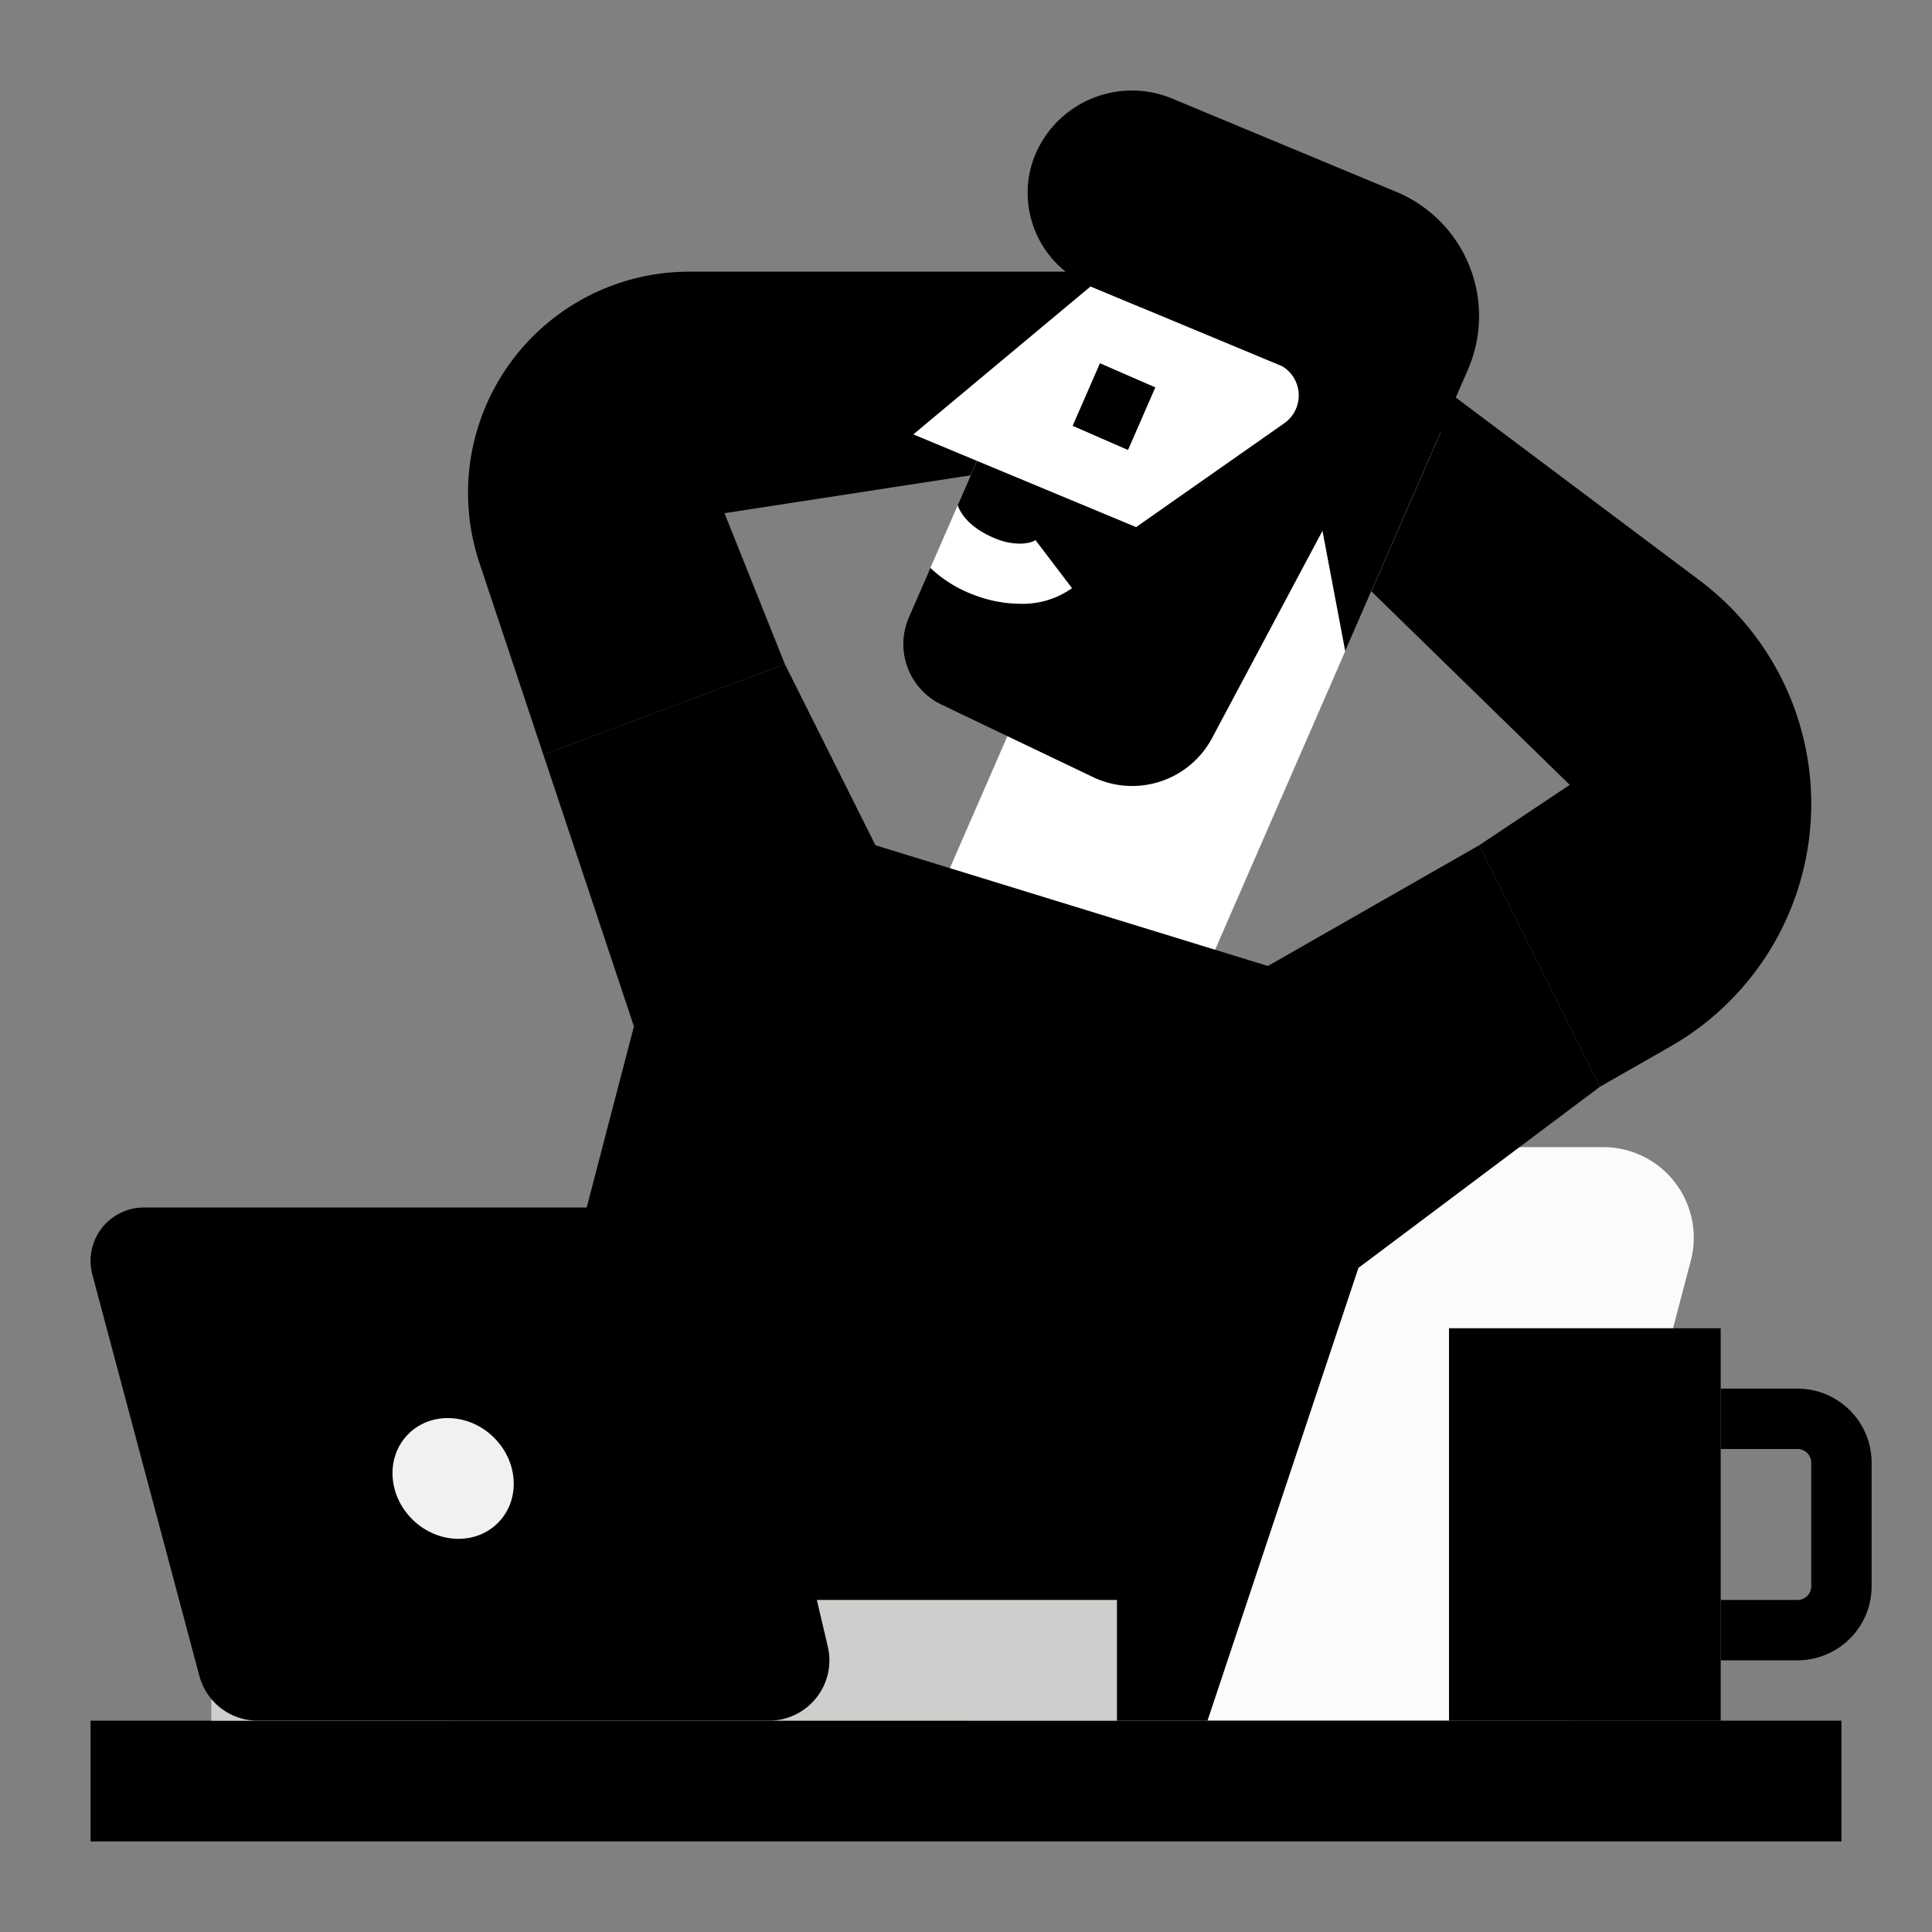 <?xml version="1.0" encoding="UTF-8"?>
<svg xmlns="http://www.w3.org/2000/svg" height="512" viewBox="0 0 512 512" width="512" class="hovered-paths">
  <rect x="0" y="0" width="512" height="512" fill="#808080" stroke="none"/>
  <g>
    <g id="Flat">
      <path d="m416 456h-160l35.292-134.108a24 24 0 0 1 23.208-17.892h110.367a24 24 0 0 1 23.21 30.108z" fill="#348ed8" data-original="#348ED8" class="" data-old_color="#348ed8" style="fill:#FBFBFB"></path>
      <path d="m392 224 24-16-63.824-62.265 31.824-41.735 66.379 49.784a74.053 74.053 0 0 1 29.621 59.242 74.051 74.051 0 0 1 -37.312 64.3l-18.688 10.674z" fill="#fcb079" data-original="#FCB079" class="" data-old_color="#fcb079" style="fill:#000000"></path>
      <path d="m144 200 64-24-16-40 104-16 8-48h-121.356a58.6 58.6 0 0 0 -53.867 35.52 58.6 58.6 0 0 0 -1.731 41.618z" fill="#fcb079" data-original="#FCB079" class="" data-old_color="#fcb079" style="fill:#000000"></path>
      <path d="m289.024 75.9-46.984 39.215 16.867 7.022-18.069 41.463a17.823 17.823 0 0 0 9.64 23.606l16.868 7.023-25.3 58.044 67.471 28.09 72.283-165.842z" fill="#fdc8a2" data-original="#FDC8A2" class="active-path" data-old_color="#fdc8a2" style="fill:#FFFFFF"></path>
      <path d="m389.02 97.94-32.52 74.62-6.03-31.89-29.25 54.91a24 24 0 0 1 -31.53 10.37l-39.21-18.75a17.811 17.811 0 0 1 -9.64-23.6l5.71-13.11 7.24-16.59 5.12-11.76 42.17 17.55 39.26-27.52a9.012 9.012 0 0 0 -.71-15.21l-50.61-21.06a26.882 26.882 0 0 1 -16.69-24.78 26.59 26.59 0 0 1 2.23-10.63 27.823 27.823 0 0 1 36.15-14.34l59.03 24.57a35.642 35.642 0 0 1 19.28 47.22z" fill="#91563a" data-original="#91563A" class="" data-old_color="#91563a" style="fill:#000000"></path>
      <path d="m286.005 99.796h18.09v16h-18.09z" fill="#91563a" transform="matrix(.4 -.917 .917 .4 78.346 335.202)" data-original="#91563A" class="" data-old_color="#91563a" style="fill:#000000"></path>
      <path d="m144 200 64-24 24 48 104 32 56-32 32 64-64 48-40 120h-200l48-184z" fill="#d65246" data-original="#D65246" class="" data-old_color="#d65246" style="fill:#000000"></path>
      <path d="m284.1 155.87a22.537 22.537 0 0 1 -13.71 4.14 34.8 34.8 0 0 1 -12.07-2.27 34.242 34.242 0 0 1 -11.77-7.25l7.24-16.59c.77 2.07 2.95 5.94 10.1 8.85 5.48 2.22 9.55 1.13 10.52.38z" fill="#fdc8a2" data-original="#FDC8A2" class="active-path" data-old_color="#fdc8a2" style="fill:#FFFFFF"></path>
      <path d="m24 456h464v32h-464z" fill="#91563a" data-original="#91563A" class="" data-old_color="#91563a" style="fill:#000000"></path>
      <path d="m56 424h240v32h-240z" fill="#cececc" data-original="#CECECC" class=""></path>
      <path d="m203.8 456h-135.508a16 16 0 0 1 -15.459-11.877l-28.355-106.332a14.148 14.148 0 0 1 -.478-3.645 14.146 14.146 0 0 1 14.146-14.146h141.182a16 16 0 0 1 15.572 12.335l24.471 104a16 16 0 0 1 -15.571 19.665z" fill="#dfdfdd" data-original="#DFDFDD" class="" data-old_color="#dfdfdd" style="fill:#000000"></path>
      <ellipse cx="119.937" cy="392" fill="#f1f1f1" rx="15.31" ry="16.721" transform="matrix(.691 -.723 .723 .691 -246.21 207.648)" data-original="#F1F1F1" class="" style="fill:#F1F1F1"></ellipse>
      <path d="m384 352h72v104h-72z" fill="#d65246" data-original="#D65246" class="" data-old_color="#d65246" style="fill:#000000"></path>
      <path d="m476.37 368h-20.37v16h20.37a3.634 3.634 0 0 1 3.63 3.63v32.74a3.634 3.634 0 0 1 -3.63 3.63h-20.37v16h20.37a19.652 19.652 0 0 0 19.63-19.63v-32.74a19.652 19.652 0 0 0 -19.63-19.63z" fill="#c7483c" data-original="#C7483C" class="" data-old_color="#c7483c" style="fill:#000000"></path>
    </g>
  </g>
</svg>
